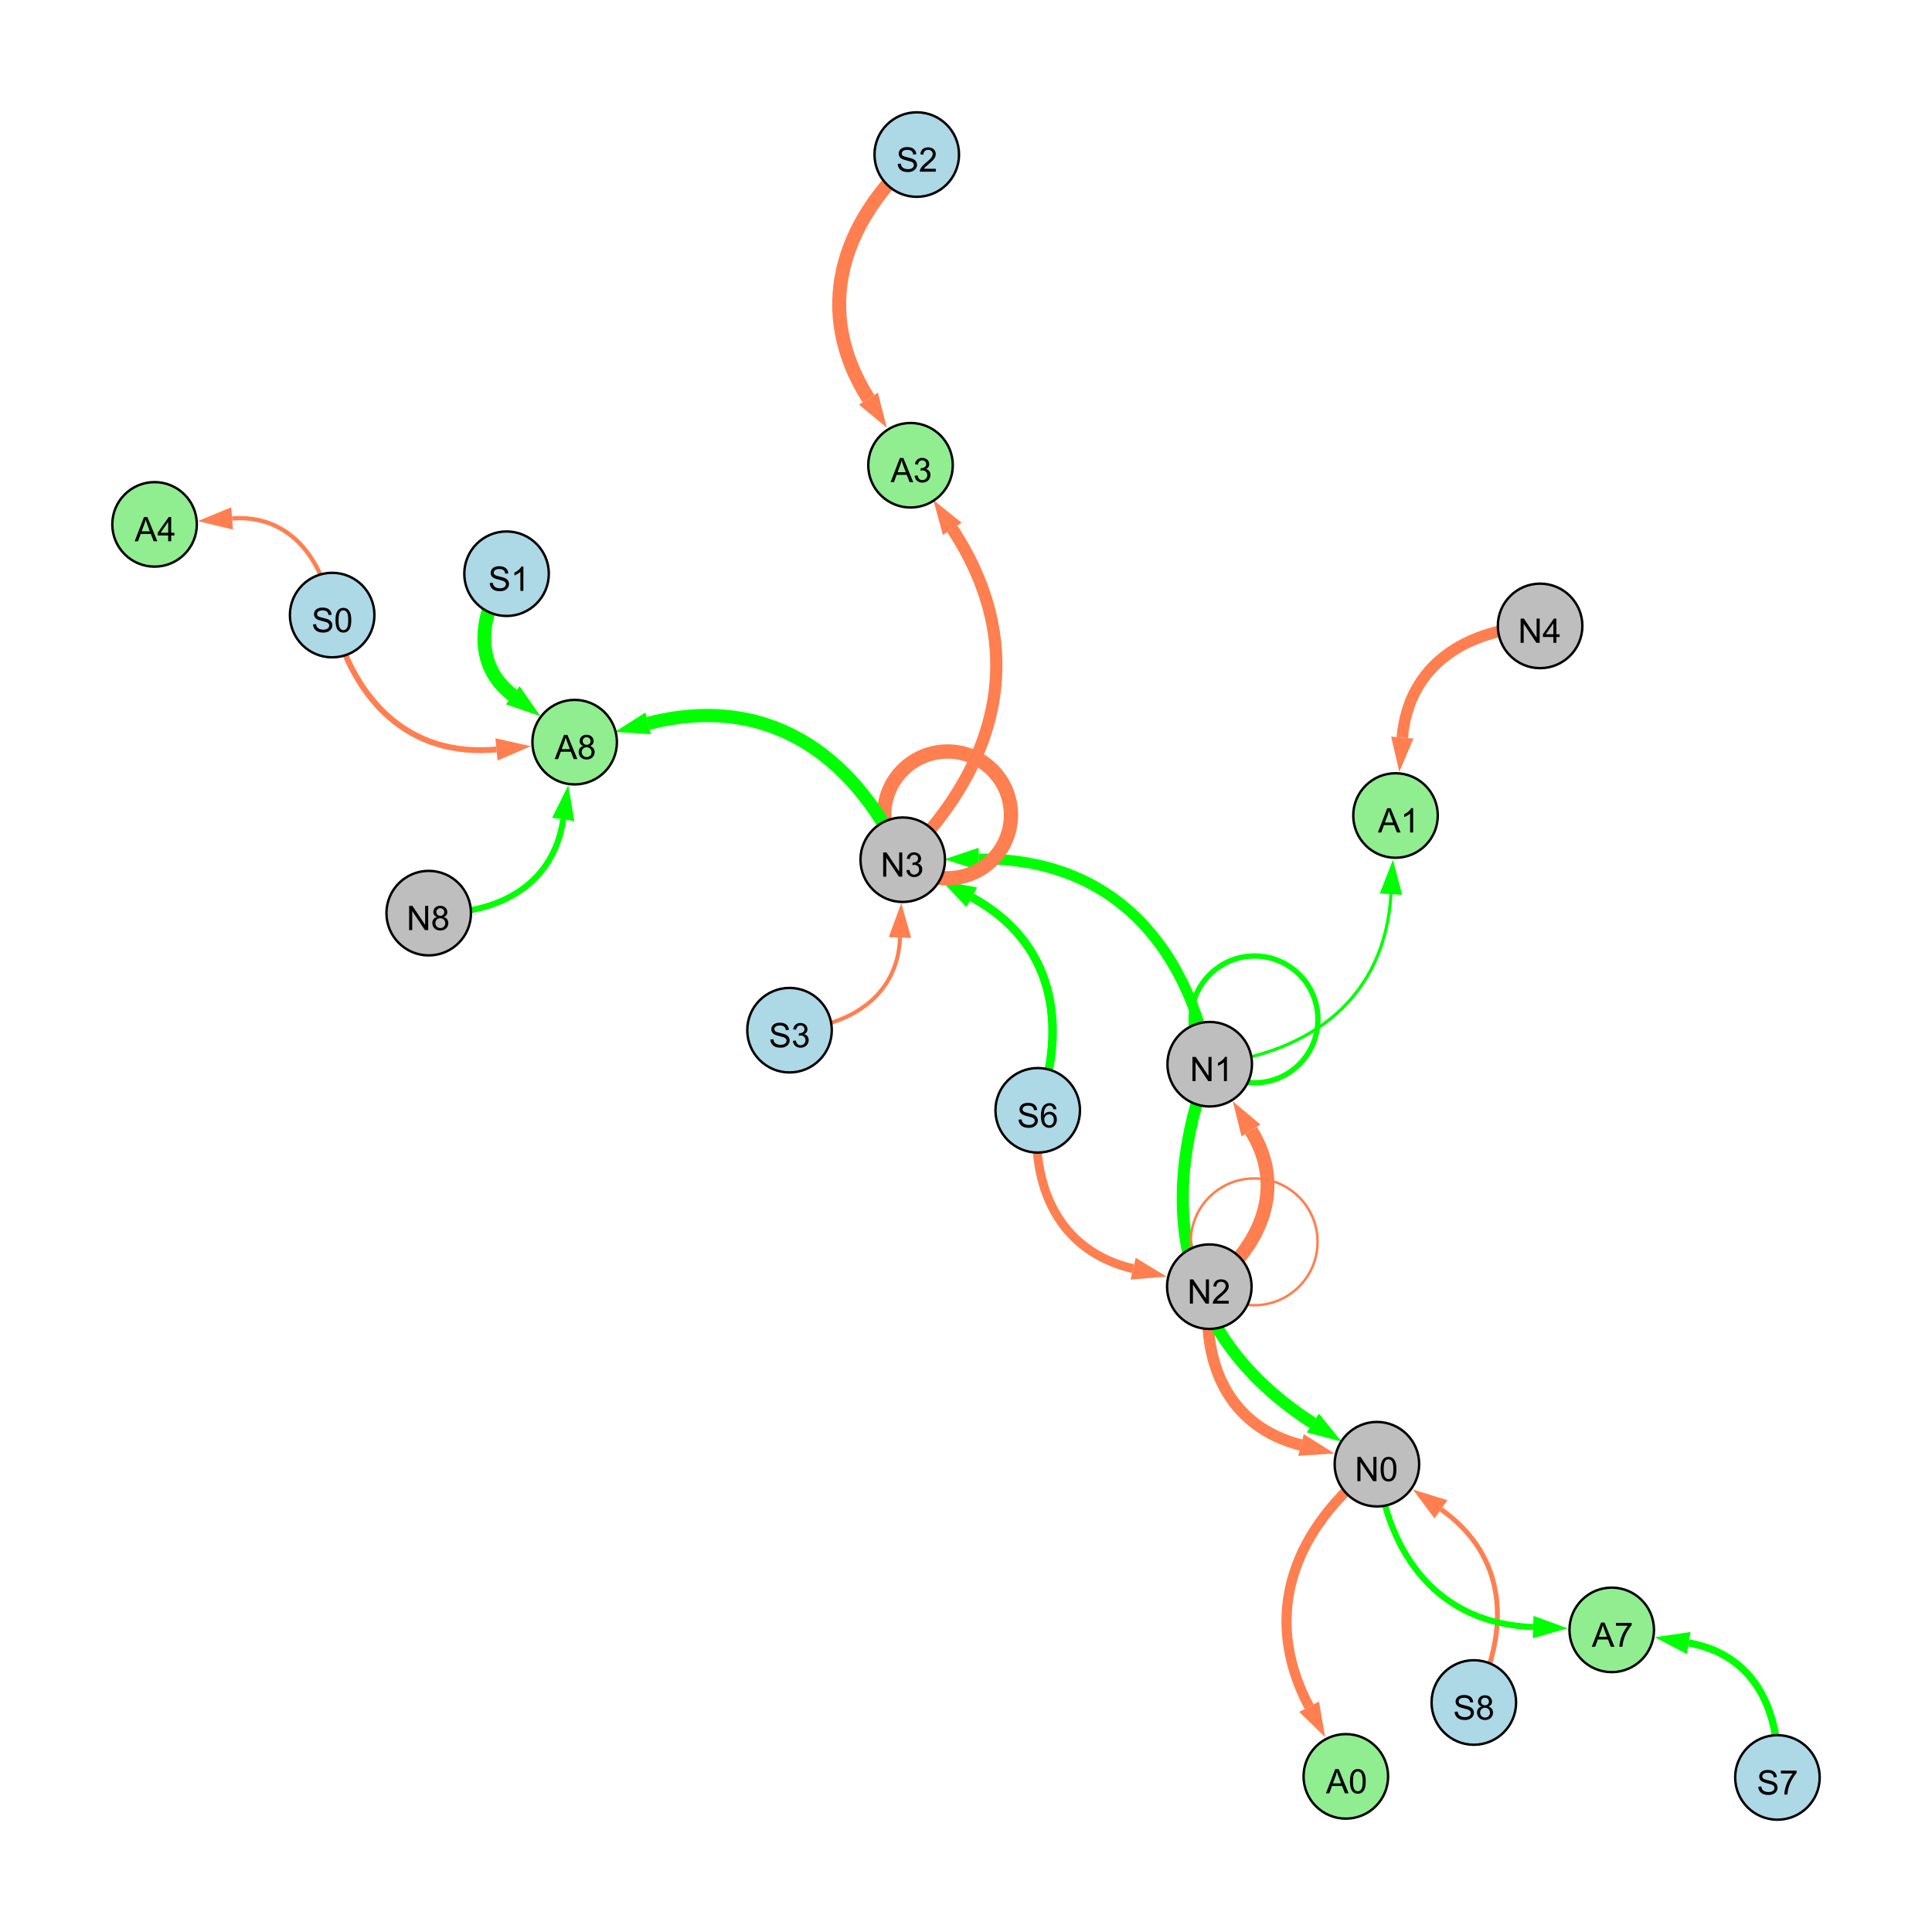 <?xml version="1.0" encoding="UTF-8"?>
<svg xmlns="http://www.w3.org/2000/svg" xmlns:xlink="http://www.w3.org/1999/xlink" width="800" height="800" viewBox="0 0 800 800">
<defs>
<g>
<g id="glyph-0-0">
<path d="M 0.629 -3.219 L 1.879 -3.328 C 1.938 -2.828 2.078 -2.418 2.293 -2.094 C 2.512 -1.773 2.848 -1.516 3.301 -1.316 C 3.758 -1.117 4.27 -1.02 4.84 -1.02 C 5.344 -1.02 5.793 -1.094 6.18 -1.242 C 6.566 -1.395 6.855 -1.602 7.043 -1.863 C 7.234 -2.125 7.328 -2.41 7.328 -2.719 C 7.328 -3.035 7.238 -3.309 7.055 -3.543 C 6.871 -3.777 6.57 -3.977 6.152 -4.137 C 5.883 -4.242 5.289 -4.402 4.367 -4.625 C 3.449 -4.844 2.805 -5.055 2.434 -5.25 C 1.953 -5.5 1.598 -5.812 1.363 -6.184 C 1.129 -6.555 1.012 -6.969 1.012 -7.43 C 1.012 -7.938 1.156 -8.41 1.441 -8.848 C 1.73 -9.289 2.148 -9.621 2.699 -9.852 C 3.25 -10.078 3.863 -10.191 4.539 -10.191 C 5.281 -10.191 5.938 -10.074 6.504 -9.832 C 7.07 -9.594 7.508 -9.242 7.812 -8.777 C 8.117 -8.312 8.281 -7.785 8.305 -7.199 L 7.035 -7.102 C 6.965 -7.734 6.734 -8.215 6.34 -8.539 C 5.945 -8.863 5.363 -9.023 4.594 -9.023 C 3.793 -9.023 3.207 -8.875 2.84 -8.582 C 2.473 -8.289 2.289 -7.934 2.289 -7.52 C 2.289 -7.16 2.422 -6.863 2.68 -6.633 C 2.934 -6.398 3.602 -6.16 4.68 -5.918 C 5.758 -5.672 6.496 -5.461 6.898 -5.277 C 7.48 -5.008 7.91 -4.668 8.188 -4.254 C 8.469 -3.844 8.605 -3.367 8.605 -2.828 C 8.605 -2.297 8.453 -1.793 8.148 -1.324 C 7.844 -0.852 7.406 -0.484 6.832 -0.223 C 6.262 0.039 5.617 0.172 4.902 0.172 C 3.996 0.172 3.234 0.039 2.621 -0.227 C 2.008 -0.488 1.527 -0.887 1.18 -1.418 C 0.832 -1.949 0.648 -2.551 0.629 -3.219 Z M 0.629 -3.219 "/>
</g>
<g id="glyph-0-1">
<path d="M 6.965 -7.566 L 5.742 -7.473 C 5.633 -7.953 5.477 -8.305 5.277 -8.523 C 4.945 -8.875 4.535 -9.051 4.047 -9.051 C 3.656 -9.051 3.312 -8.941 3.016 -8.723 C 2.629 -8.441 2.32 -8.027 2.098 -7.484 C 1.875 -6.941 1.758 -6.172 1.75 -5.168 C 2.047 -5.617 2.41 -5.953 2.836 -6.172 C 3.266 -6.391 3.715 -6.5 4.184 -6.5 C 5.004 -6.5 5.703 -6.199 6.277 -5.594 C 6.855 -4.992 7.145 -4.211 7.145 -3.254 C 7.145 -2.625 7.008 -2.039 6.738 -1.5 C 6.465 -0.961 6.094 -0.547 5.617 -0.258 C 5.145 0.027 4.609 0.172 4.008 0.172 C 2.98 0.172 2.145 -0.207 1.496 -0.961 C 0.852 -1.715 0.527 -2.957 0.527 -4.688 C 0.527 -6.625 0.883 -8.035 1.602 -8.914 C 2.223 -9.68 3.066 -10.062 4.121 -10.062 C 4.91 -10.062 5.555 -9.84 6.059 -9.398 C 6.562 -8.957 6.867 -8.348 6.965 -7.566 M 1.941 -3.246 C 1.941 -2.824 2.031 -2.418 2.211 -2.031 C 2.391 -1.645 2.645 -1.348 2.969 -1.145 C 3.289 -0.941 3.629 -0.84 3.984 -0.84 C 4.504 -0.84 4.953 -1.051 5.324 -1.469 C 5.699 -1.891 5.887 -2.457 5.887 -3.18 C 5.887 -3.871 5.699 -4.418 5.332 -4.816 C 4.961 -5.215 4.5 -5.414 3.938 -5.414 C 3.383 -5.414 2.91 -5.215 2.523 -4.816 C 2.137 -4.418 1.941 -3.895 1.941 -3.246 Z M 1.941 -3.246 "/>
</g>
<g id="glyph-0-2">
<path d="M 1.066 0 L 1.066 -10.023 L 2.426 -10.023 L 7.691 -2.152 L 7.691 -10.023 L 8.961 -10.023 L 8.961 0 L 7.602 0 L 2.336 -7.875 L 2.336 0 Z M 1.066 0 "/>
</g>
<g id="glyph-0-3">
<path d="M 7.047 -1.184 L 7.047 0 L 0.422 0 C 0.414 -0.297 0.461 -0.582 0.566 -0.855 C 0.734 -1.305 1.008 -1.75 1.379 -2.188 C 1.75 -2.625 2.285 -3.133 2.988 -3.703 C 4.078 -4.598 4.812 -5.305 5.195 -5.828 C 5.578 -6.348 5.77 -6.844 5.77 -7.309 C 5.77 -7.797 5.594 -8.207 5.246 -8.543 C 4.898 -8.875 4.445 -9.043 3.883 -9.043 C 3.289 -9.043 2.816 -8.867 2.461 -8.512 C 2.105 -8.156 1.926 -7.664 1.922 -7.035 L 0.656 -7.164 C 0.742 -8.109 1.07 -8.828 1.633 -9.32 C 2.199 -9.816 2.957 -10.062 3.91 -10.062 C 4.871 -10.062 5.633 -9.797 6.195 -9.262 C 6.754 -8.73 7.035 -8.07 7.035 -7.281 C 7.035 -6.879 6.953 -6.484 6.789 -6.098 C 6.625 -5.711 6.352 -5.301 5.973 -4.875 C 5.59 -4.445 4.957 -3.859 4.074 -3.109 C 3.336 -2.492 2.863 -2.07 2.652 -1.848 C 2.441 -1.629 2.27 -1.406 2.133 -1.184 Z M 7.047 -1.184 "/>
</g>
<g id="glyph-0-4">
<path d="M 0.582 -4.941 C 0.582 -6.129 0.703 -7.082 0.945 -7.805 C 1.191 -8.527 1.555 -9.082 2.035 -9.477 C 2.516 -9.867 3.121 -10.062 3.848 -10.062 C 4.387 -10.062 4.859 -9.953 5.266 -9.738 C 5.668 -9.52 6.004 -9.211 6.27 -8.801 C 6.531 -8.395 6.738 -7.898 6.891 -7.312 C 7.039 -6.727 7.117 -5.938 7.117 -4.941 C 7.117 -3.766 6.996 -2.816 6.754 -2.094 C 6.512 -1.371 6.152 -0.816 5.672 -0.422 C 5.191 -0.027 4.582 0.172 3.848 0.172 C 2.883 0.172 2.125 -0.176 1.57 -0.867 C 0.91 -1.703 0.582 -3.059 0.582 -4.941 M 1.844 -4.941 C 1.844 -3.297 2.039 -2.203 2.422 -1.656 C 2.809 -1.113 3.285 -0.84 3.848 -0.84 C 4.414 -0.84 4.891 -1.113 5.273 -1.66 C 5.66 -2.207 5.852 -3.301 5.852 -4.941 C 5.852 -6.594 5.66 -7.688 5.273 -8.23 C 4.891 -8.773 4.41 -9.043 3.836 -9.043 C 3.27 -9.043 2.82 -8.805 2.48 -8.328 C 2.059 -7.715 1.844 -6.586 1.844 -4.941 Z M 1.844 -4.941 "/>
</g>
<g id="glyph-0-5">
<path d="M 5.215 0 L 3.984 0 L 3.984 -7.84 C 3.688 -7.559 3.301 -7.277 2.82 -6.992 C 2.34 -6.711 1.906 -6.5 1.523 -6.359 L 1.523 -7.547 C 2.211 -7.871 2.812 -8.262 3.328 -8.723 C 3.844 -9.184 4.207 -9.629 4.422 -10.062 L 5.215 -10.062 Z M 5.215 0 "/>
</g>
<g id="glyph-0-6">
<path d="M 0.586 -2.645 L 1.82 -2.809 C 1.961 -2.113 2.199 -1.609 2.539 -1.301 C 2.879 -0.996 3.293 -0.84 3.781 -0.84 C 4.359 -0.84 4.848 -1.043 5.246 -1.441 C 5.645 -1.844 5.844 -2.34 5.844 -2.934 C 5.844 -3.496 5.66 -3.965 5.289 -4.332 C 4.922 -4.699 4.453 -4.883 3.883 -4.883 C 3.648 -4.883 3.359 -4.836 3.016 -4.742 L 3.152 -5.824 C 3.234 -5.816 3.301 -5.812 3.352 -5.812 C 3.875 -5.812 4.344 -5.945 4.766 -6.219 C 5.184 -6.492 5.395 -6.914 5.395 -7.484 C 5.395 -7.938 5.242 -8.309 4.938 -8.605 C 4.629 -8.902 4.234 -9.051 3.754 -9.051 C 3.273 -9.051 2.875 -8.898 2.555 -8.602 C 2.238 -8.297 2.031 -7.848 1.941 -7.246 L 0.711 -7.465 C 0.859 -8.289 1.203 -8.93 1.734 -9.383 C 2.27 -9.836 2.934 -10.062 3.727 -10.062 C 4.273 -10.062 4.777 -9.945 5.234 -9.711 C 5.695 -9.477 6.047 -9.156 6.293 -8.75 C 6.535 -8.344 6.656 -7.914 6.656 -7.457 C 6.656 -7.023 6.543 -6.629 6.309 -6.273 C 6.078 -5.918 5.734 -5.637 5.277 -5.43 C 5.871 -5.289 6.328 -5.008 6.656 -4.578 C 6.984 -4.145 7.148 -3.605 7.148 -2.961 C 7.148 -2.086 6.832 -1.344 6.195 -0.734 C 5.555 -0.125 4.75 0.18 3.773 0.18 C 2.895 0.18 2.164 -0.086 1.582 -0.609 C 1 -1.133 0.672 -1.812 0.586 -2.645 Z M 0.586 -2.645 "/>
</g>
<g id="glyph-0-7">
<path d="M 2.477 -5.434 C 1.965 -5.621 1.586 -5.887 1.34 -6.234 C 1.094 -6.582 0.969 -6.996 0.969 -7.477 C 0.969 -8.207 1.234 -8.82 1.758 -9.316 C 2.281 -9.812 2.977 -10.062 3.848 -10.062 C 4.723 -10.062 5.43 -9.809 5.961 -9.301 C 6.492 -8.793 6.762 -8.172 6.762 -7.445 C 6.762 -6.98 6.641 -6.574 6.395 -6.23 C 6.152 -5.887 5.781 -5.621 5.285 -5.434 C 5.898 -5.234 6.367 -4.91 6.688 -4.465 C 7.012 -4.016 7.172 -3.484 7.172 -2.863 C 7.172 -2.008 6.867 -1.289 6.262 -0.703 C 5.656 -0.121 4.859 0.172 3.867 0.172 C 2.879 0.172 2.082 -0.121 1.477 -0.707 C 0.871 -1.293 0.566 -2.023 0.566 -2.898 C 0.566 -3.551 0.734 -4.098 1.062 -4.535 C 1.395 -4.977 1.863 -5.273 2.477 -5.434 M 2.227 -7.52 C 2.227 -7.047 2.383 -6.656 2.688 -6.359 C 2.992 -6.055 3.387 -5.906 3.875 -5.906 C 4.352 -5.906 4.738 -6.055 5.043 -6.355 C 5.344 -6.652 5.496 -7.02 5.496 -7.453 C 5.496 -7.902 5.34 -8.281 5.027 -8.59 C 4.715 -8.898 4.328 -9.051 3.863 -9.051 C 3.395 -9.051 3.004 -8.898 2.695 -8.602 C 2.383 -8.297 2.227 -7.938 2.227 -7.52 M 1.832 -2.891 C 1.832 -2.539 1.914 -2.203 2.082 -1.875 C 2.246 -1.547 2.496 -1.289 2.824 -1.109 C 3.152 -0.93 3.504 -0.84 3.883 -0.84 C 4.469 -0.84 4.957 -1.031 5.34 -1.406 C 5.723 -1.785 5.914 -2.266 5.914 -2.852 C 5.914 -3.441 5.715 -3.934 5.32 -4.32 C 4.926 -4.707 4.434 -4.902 3.844 -4.902 C 3.262 -4.902 2.785 -4.711 2.402 -4.328 C 2.023 -3.945 1.832 -3.465 1.832 -2.891 Z M 1.832 -2.891 "/>
</g>
<g id="glyph-0-8">
<path d="M -0.02 0 L 3.828 -10.023 L 5.258 -10.023 L 9.359 0 L 7.848 0 L 6.68 -3.035 L 2.488 -3.035 L 1.387 0 L -0.02 0 M 2.871 -4.117 L 6.27 -4.117 L 5.223 -6.891 C 4.902 -7.734 4.668 -8.426 4.512 -8.969 C 4.383 -8.328 4.203 -7.688 3.973 -7.055 Z M 2.871 -4.117 "/>
</g>
<g id="glyph-0-9">
<path d="M 4.523 0 L 4.523 -2.398 L 0.18 -2.398 L 0.18 -3.527 L 4.75 -10.023 L 5.758 -10.023 L 5.758 -3.527 L 7.109 -3.527 L 7.109 -2.398 L 5.758 -2.398 L 5.758 0 L 4.523 0 M 4.523 -3.527 L 4.523 -8.047 L 1.387 -3.527 Z M 4.523 -3.527 "/>
</g>
<g id="glyph-0-10">
<path d="M 0.664 -8.711 L 0.664 -9.891 L 7.148 -9.891 L 7.148 -8.934 C 6.512 -8.254 5.879 -7.352 5.254 -6.227 C 4.625 -5.102 4.141 -3.945 3.801 -2.754 C 3.555 -1.918 3.398 -0.996 3.328 0 L 2.062 0 C 2.078 -0.789 2.234 -1.742 2.531 -2.859 C 2.824 -3.973 3.25 -5.051 3.805 -6.086 C 4.359 -7.125 4.945 -8 5.57 -8.711 Z M 0.664 -8.711 "/>
</g>
</g>
</defs>
<rect x="-80" y="-80" width="960" height="960" fill="rgb(100%, 100%, 100%)" fill-opacity="1"/>
<path fill="none" stroke-width="3.707" stroke-linecap="butt" stroke-linejoin="miter" stroke="rgb(100%, 49.804%, 31.373%)" stroke-opacity="1" stroke-miterlimit="10" d="M 429.699 459.758 C 426.469 491.492 438.516 518.102 469.199 525.34 "/>
<path fill-rule="nonzero" fill="rgb(100%, 49.804%, 31.373%)" fill-opacity="1" d="M 483.082 528.617 L 468.133 529.852 L 470.262 520.828 L 483.082 528.617 "/>
<path fill="none" stroke-width="4.771" stroke-linecap="butt" stroke-linejoin="miter" stroke="rgb(100%, 49.804%, 31.373%)" stroke-opacity="1" stroke-miterlimit="10" d="M 500.754 532.785 C 497.016 564.133 508.477 590.715 538.719 598.355 "/>
<path fill-rule="nonzero" fill="rgb(100%, 49.804%, 31.373%)" fill-opacity="1" d="M 552.551 601.848 L 537.582 602.848 L 539.855 593.859 L 552.551 601.848 "/>
<path fill="none" stroke-width="5.008" stroke-linecap="butt" stroke-linejoin="miter" stroke="rgb(0%, 100%, 0%)" stroke-opacity="1" stroke-miterlimit="10" d="M 500.914 440.668 C 477.992 500.867 489.543 554.574 543.598 589.258 "/>
<path fill-rule="nonzero" fill="rgb(0%, 100%, 0%)" fill-opacity="1" d="M 555.605 596.961 L 541.094 593.16 L 546.102 585.355 L 555.605 596.961 "/>
<path fill="none" stroke-width="5.736" stroke-linecap="butt" stroke-linejoin="miter" stroke="rgb(100%, 49.804%, 31.373%)" stroke-opacity="1" stroke-miterlimit="10" d="M 500.754 532.785 C 522.676 515.539 532.531 491.422 518.004 468.105 "/>
<path fill-rule="nonzero" fill="rgb(100%, 49.804%, 31.373%)" fill-opacity="1" d="M 510.461 455.996 L 521.938 465.652 L 514.07 470.555 L 510.461 455.996 "/>
<path fill="none" stroke-width="4.437" stroke-linecap="butt" stroke-linejoin="miter" stroke="rgb(0%, 100%, 0%)" stroke-opacity="1" stroke-miterlimit="10" d="M 500.914 440.668 C 490.273 388.426 458.344 355.172 405.262 355.684 "/>
<path fill-rule="nonzero" fill="rgb(0%, 100%, 0%)" fill-opacity="1" d="M 391 355.82 L 405.219 351.047 L 405.309 360.32 L 391 355.82 "/>
<path fill="none" stroke-width="3.54" stroke-linecap="butt" stroke-linejoin="miter" stroke="rgb(0%, 100%, 0%)" stroke-opacity="1" stroke-miterlimit="10" d="M 429.699 459.758 C 442.648 423.527 435.906 389.793 402.391 371.551 "/>
<path fill-rule="nonzero" fill="rgb(0%, 100%, 0%)" fill-opacity="1" d="M 389.863 364.73 L 404.609 367.48 L 400.176 375.621 L 389.863 364.73 "/>
<path fill="none" stroke-width="5.932" stroke-linecap="butt" stroke-linejoin="miter" stroke="rgb(100%, 49.804%, 31.373%)" stroke-opacity="1" stroke-miterlimit="10" d="M 418.613 337.426 C 418.613 351.922 406.863 363.676 392.363 363.676 C 377.867 363.676 366.113 351.922 366.113 337.426 C 366.113 322.926 377.867 311.176 392.363 311.176 C 406.863 311.176 418.613 322.926 418.613 337.426 "/>
<path fill="none" stroke-width="1.647" stroke-linecap="butt" stroke-linejoin="miter" stroke="rgb(100%, 49.804%, 31.373%)" stroke-opacity="1" stroke-miterlimit="10" d="M 326.926 426.578 C 351.766 425.223 371.809 412.602 372.668 388.203 "/>
<path fill-rule="nonzero" fill="rgb(100%, 49.804%, 31.373%)" fill-opacity="1" d="M 373.172 373.949 L 377.301 388.367 L 368.035 388.043 L 373.172 373.949 "/>
<path fill="none" stroke-width="2.027" stroke-linecap="butt" stroke-linejoin="miter" stroke="rgb(100%, 49.804%, 31.373%)" stroke-opacity="1" stroke-miterlimit="10" d="M 610.281 704.965 C 625.746 674.906 624.031 644.246 596.688 624.988 "/>
<path fill-rule="nonzero" fill="rgb(100%, 49.804%, 31.373%)" fill-opacity="1" d="M 585.027 616.773 L 599.359 621.199 L 594.02 628.777 L 585.027 616.773 "/>
<path fill="none" stroke-width="1.035" stroke-linecap="butt" stroke-linejoin="miter" stroke="rgb(100%, 49.804%, 31.373%)" stroke-opacity="1" stroke-miterlimit="10" d="M 545.566 514.223 C 545.566 528.723 533.812 540.473 519.316 540.473 C 504.82 540.473 493.066 528.723 493.066 514.223 C 493.066 499.727 504.82 487.973 519.316 487.973 C 533.812 487.973 545.566 499.727 545.566 514.223 "/>
<path fill="none" stroke-width="2.207" stroke-linecap="butt" stroke-linejoin="miter" stroke="rgb(0%, 100%, 0%)" stroke-opacity="1" stroke-miterlimit="10" d="M 545.723 422.105 C 545.723 436.602 533.973 448.355 519.473 448.355 C 504.977 448.355 493.223 436.602 493.223 422.105 C 493.223 407.605 504.977 395.855 519.473 395.855 C 533.973 395.855 545.723 407.605 545.723 422.105 "/>
<path fill="none" stroke-width="2.414" stroke-linecap="butt" stroke-linejoin="miter" stroke="rgb(100%, 49.804%, 31.373%)" stroke-opacity="1" stroke-miterlimit="10" d="M 137.543 254.688 C 146.312 290.238 169.445 313.68 205.574 310.32 "/>
<path fill-rule="nonzero" fill="rgb(100%, 49.804%, 31.373%)" fill-opacity="1" d="M 219.777 308.996 L 206.004 314.934 L 205.145 305.703 L 219.777 308.996 "/>
<path fill="none" stroke-width="4.768" stroke-linecap="butt" stroke-linejoin="miter" stroke="rgb(100%, 49.804%, 31.373%)" stroke-opacity="1" stroke-miterlimit="10" d="M 637.727 259.172 C 607.145 260.316 583.273 275.309 580.656 305.41 "/>
<path fill-rule="nonzero" fill="rgb(100%, 49.804%, 31.373%)" fill-opacity="1" d="M 579.422 319.625 L 576.039 305.012 L 585.277 305.812 L 579.422 319.625 "/>
<path fill="none" stroke-width="3.018" stroke-linecap="butt" stroke-linejoin="miter" stroke="rgb(0%, 100%, 0%)" stroke-opacity="1" stroke-miterlimit="10" d="M 736 736 C 737.664 708.254 726.227 684.934 699.242 680.332 "/>
<path fill-rule="nonzero" fill="rgb(0%, 100%, 0%)" fill-opacity="1" d="M 685.18 677.934 L 700.023 675.766 L 698.465 684.902 L 685.18 677.934 "/>
<path fill="none" stroke-width="1.758" stroke-linecap="butt" stroke-linejoin="miter" stroke="rgb(100%, 49.804%, 31.373%)" stroke-opacity="1" stroke-miterlimit="10" d="M 137.543 254.688 C 133.738 230.992 119.562 212.887 96.117 214.676 "/>
<path fill-rule="nonzero" fill="rgb(100%, 49.804%, 31.373%)" fill-opacity="1" d="M 81.891 215.766 L 95.762 210.055 L 96.469 219.297 L 81.891 215.766 "/>
<path fill="none" stroke-width="2.563" stroke-linecap="butt" stroke-linejoin="miter" stroke="rgb(0%, 100%, 0%)" stroke-opacity="1" stroke-miterlimit="10" d="M 570.148 606.293 C 574.852 644.949 596.242 672.363 634.844 673.738 "/>
<path fill-rule="nonzero" fill="rgb(0%, 100%, 0%)" fill-opacity="1" d="M 649.102 674.25 L 634.68 678.371 L 635.008 669.105 L 649.102 674.25 "/>
<path fill="none" stroke-width="3.666" stroke-linecap="butt" stroke-linejoin="miter" stroke="rgb(100%, 49.804%, 31.373%)" stroke-opacity="1" stroke-miterlimit="10" d="M 209.754 237.562 C 198.031 255.004 196.039 275.57 212.359 287.93 "/>
<path fill-rule="nonzero" fill="rgb(100%, 49.804%, 31.373%)" fill-opacity="1" d="M 223.734 296.539 L 209.562 291.625 L 215.156 284.234 L 223.734 296.539 "/>
<path fill="none" stroke-width="1.3" stroke-linecap="butt" stroke-linejoin="miter" stroke="rgb(0%, 100%, 0%)" stroke-opacity="1" stroke-miterlimit="10" d="M 500.914 440.668 C 543.535 435.957 573.508 412.77 575.969 370.25 "/>
<path fill-rule="nonzero" fill="rgb(0%, 100%, 0%)" fill-opacity="1" d="M 576.793 356.008 L 580.594 370.516 L 571.34 369.98 L 576.793 356.008 "/>
<path fill="none" stroke-width="5.476" stroke-linecap="butt" stroke-linejoin="miter" stroke="rgb(0%, 100%, 0%)" stroke-opacity="1" stroke-miterlimit="10" d="M 373.805 355.988 C 352.785 310.812 316.434 287.23 268.402 299.52 "/>
<path fill-rule="nonzero" fill="rgb(0%, 100%, 0%)" fill-opacity="1" d="M 254.582 303.055 L 267.254 295.027 L 269.551 304.008 L 254.582 303.055 "/>
<path fill="none" stroke-width="5.78" stroke-linecap="butt" stroke-linejoin="miter" stroke="rgb(100%, 49.804%, 31.373%)" stroke-opacity="1" stroke-miterlimit="10" d="M 379.613 64 C 347.672 92.688 336.809 129.031 359.598 165.078 "/>
<path fill-rule="nonzero" fill="rgb(100%, 49.804%, 31.373%)" fill-opacity="1" d="M 367.219 177.133 L 355.68 167.555 L 363.516 162.598 L 367.219 177.133 "/>
<path fill="none" stroke-width="5.063" stroke-linecap="butt" stroke-linejoin="miter" stroke="rgb(100%, 49.804%, 31.373%)" stroke-opacity="1" stroke-miterlimit="10" d="M 373.805 355.988 C 414.887 315.445 425.855 267.066 394.309 218.984 "/>
<path fill-rule="nonzero" fill="rgb(100%, 49.804%, 31.373%)" fill-opacity="1" d="M 386.48 207.055 L 398.184 216.441 L 390.434 221.527 L 386.48 207.055 "/>
<path fill="none" stroke-width="5.72" stroke-linecap="butt" stroke-linejoin="miter" stroke="rgb(0%, 100%, 0%)" stroke-opacity="1" stroke-miterlimit="10" d="M 209.754 237.562 C 198.031 255.004 196.039 275.57 212.359 287.93 "/>
<path fill-rule="nonzero" fill="rgb(0%, 100%, 0%)" fill-opacity="1" d="M 223.734 296.539 L 209.562 291.625 L 215.156 284.234 L 223.734 296.539 "/>
<path fill="none" stroke-width="2.509" stroke-linecap="butt" stroke-linejoin="miter" stroke="rgb(0%, 100%, 0%)" stroke-opacity="1" stroke-miterlimit="10" d="M 177.523 378.109 C 205.793 379.098 229.148 366.867 233.223 339.297 "/>
<path fill-rule="nonzero" fill="rgb(0%, 100%, 0%)" fill-opacity="1" d="M 235.309 325.184 L 237.809 339.973 L 228.641 338.617 L 235.309 325.184 "/>
<path fill="none" stroke-width="4.194" stroke-linecap="butt" stroke-linejoin="miter" stroke="rgb(100%, 49.804%, 31.373%)" stroke-opacity="1" stroke-miterlimit="10" d="M 570.148 606.293 C 535.684 632.738 521.93 668.523 542.059 706.699 "/>
<path fill-rule="nonzero" fill="rgb(100%, 49.804%, 31.373%)" fill-opacity="1" d="M 548.715 719.32 L 537.961 708.863 L 546.16 704.539 L 548.715 719.32 "/>
<path fill-rule="nonzero" fill="rgb(67.843%, 84.706%, 90.196%)" fill-opacity="1" stroke-width="1" stroke-linecap="butt" stroke-linejoin="miter" stroke="rgb(0%, 0%, 0%)" stroke-opacity="1" stroke-miterlimit="10" d="M 447.199 459.758 C 447.199 469.426 439.363 477.258 429.699 477.258 C 420.035 477.258 412.199 469.426 412.199 459.758 C 412.199 450.094 420.035 442.258 429.699 442.258 C 439.363 442.258 447.199 450.094 447.199 459.758 "/>
<path fill-rule="nonzero" fill="rgb(74.51%, 74.51%, 74.51%)" fill-opacity="1" stroke-width="1" stroke-linecap="butt" stroke-linejoin="miter" stroke="rgb(0%, 0%, 0%)" stroke-opacity="1" stroke-miterlimit="10" d="M 518.254 532.785 C 518.254 542.449 510.418 550.285 500.754 550.285 C 491.09 550.285 483.254 542.449 483.254 532.785 C 483.254 523.121 491.09 515.285 500.754 515.285 C 510.418 515.285 518.254 523.121 518.254 532.785 "/>
<path fill-rule="nonzero" fill="rgb(74.51%, 74.51%, 74.51%)" fill-opacity="1" stroke-width="1" stroke-linecap="butt" stroke-linejoin="miter" stroke="rgb(0%, 0%, 0%)" stroke-opacity="1" stroke-miterlimit="10" d="M 587.648 606.293 C 587.648 615.957 579.812 623.793 570.148 623.793 C 560.484 623.793 552.648 615.957 552.648 606.293 C 552.648 596.629 560.484 588.793 570.148 588.793 C 579.812 588.793 587.648 596.629 587.648 606.293 "/>
<path fill-rule="nonzero" fill="rgb(74.51%, 74.51%, 74.51%)" fill-opacity="1" stroke-width="1" stroke-linecap="butt" stroke-linejoin="miter" stroke="rgb(0%, 0%, 0%)" stroke-opacity="1" stroke-miterlimit="10" d="M 518.414 440.668 C 518.414 450.332 510.578 458.168 500.914 458.168 C 491.246 458.168 483.414 450.332 483.414 440.668 C 483.414 431 491.246 423.168 500.914 423.168 C 510.578 423.168 518.414 431 518.414 440.668 "/>
<path fill-rule="nonzero" fill="rgb(74.51%, 74.51%, 74.51%)" fill-opacity="1" stroke-width="1" stroke-linecap="butt" stroke-linejoin="miter" stroke="rgb(0%, 0%, 0%)" stroke-opacity="1" stroke-miterlimit="10" d="M 391.305 355.988 C 391.305 365.652 383.469 373.488 373.805 373.488 C 364.137 373.488 356.305 365.652 356.305 355.988 C 356.305 346.32 364.137 338.488 373.805 338.488 C 383.469 338.488 391.305 346.32 391.305 355.988 "/>
<path fill-rule="nonzero" fill="rgb(67.843%, 84.706%, 90.196%)" fill-opacity="1" stroke-width="1" stroke-linecap="butt" stroke-linejoin="miter" stroke="rgb(0%, 0%, 0%)" stroke-opacity="1" stroke-miterlimit="10" d="M 344.426 426.578 C 344.426 436.242 336.59 444.078 326.926 444.078 C 317.262 444.078 309.426 436.242 309.426 426.578 C 309.426 416.914 317.262 409.078 326.926 409.078 C 336.59 409.078 344.426 416.914 344.426 426.578 "/>
<path fill-rule="nonzero" fill="rgb(67.843%, 84.706%, 90.196%)" fill-opacity="1" stroke-width="1" stroke-linecap="butt" stroke-linejoin="miter" stroke="rgb(0%, 0%, 0%)" stroke-opacity="1" stroke-miterlimit="10" d="M 627.781 704.965 C 627.781 714.629 619.945 722.465 610.281 722.465 C 600.617 722.465 592.781 714.629 592.781 704.965 C 592.781 695.297 600.617 687.465 610.281 687.465 C 619.945 687.465 627.781 695.297 627.781 704.965 "/>
<path fill-rule="nonzero" fill="rgb(67.843%, 84.706%, 90.196%)" fill-opacity="1" stroke-width="1" stroke-linecap="butt" stroke-linejoin="miter" stroke="rgb(0%, 0%, 0%)" stroke-opacity="1" stroke-miterlimit="10" d="M 155.043 254.688 C 155.043 264.352 147.207 272.188 137.543 272.188 C 127.879 272.188 120.043 264.352 120.043 254.688 C 120.043 245.023 127.879 237.188 137.543 237.188 C 147.207 237.188 155.043 245.023 155.043 254.688 "/>
<path fill-rule="nonzero" fill="rgb(56.471%, 93.333%, 56.471%)" fill-opacity="1" stroke-width="1" stroke-linecap="butt" stroke-linejoin="miter" stroke="rgb(0%, 0%, 0%)" stroke-opacity="1" stroke-miterlimit="10" d="M 255.453 307.309 C 255.453 316.973 247.617 324.809 237.953 324.809 C 228.289 324.809 220.453 316.973 220.453 307.309 C 220.453 297.641 228.289 289.809 237.953 289.809 C 247.617 289.809 255.453 297.641 255.453 307.309 "/>
<path fill-rule="nonzero" fill="rgb(74.51%, 74.51%, 74.51%)" fill-opacity="1" stroke-width="1" stroke-linecap="butt" stroke-linejoin="miter" stroke="rgb(0%, 0%, 0%)" stroke-opacity="1" stroke-miterlimit="10" d="M 655.227 259.172 C 655.227 268.836 647.391 276.672 637.727 276.672 C 628.062 276.672 620.227 268.836 620.227 259.172 C 620.227 249.508 628.062 241.672 637.727 241.672 C 647.391 241.672 655.227 249.508 655.227 259.172 "/>
<path fill-rule="nonzero" fill="rgb(56.471%, 93.333%, 56.471%)" fill-opacity="1" stroke-width="1" stroke-linecap="butt" stroke-linejoin="miter" stroke="rgb(0%, 0%, 0%)" stroke-opacity="1" stroke-miterlimit="10" d="M 595.352 337.684 C 595.352 347.348 587.516 355.184 577.852 355.184 C 568.188 355.184 560.352 347.348 560.352 337.684 C 560.352 328.02 568.188 320.184 577.852 320.184 C 587.516 320.184 595.352 328.02 595.352 337.684 "/>
<path fill-rule="nonzero" fill="rgb(67.843%, 84.706%, 90.196%)" fill-opacity="1" stroke-width="1" stroke-linecap="butt" stroke-linejoin="miter" stroke="rgb(0%, 0%, 0%)" stroke-opacity="1" stroke-miterlimit="10" d="M 753.5 736 C 753.5 745.664 745.664 753.5 736 753.5 C 726.336 753.5 718.5 745.664 718.5 736 C 718.5 726.336 726.336 718.5 736 718.5 C 745.664 718.5 753.5 726.336 753.5 736 "/>
<path fill-rule="nonzero" fill="rgb(56.471%, 93.333%, 56.471%)" fill-opacity="1" stroke-width="1" stroke-linecap="butt" stroke-linejoin="miter" stroke="rgb(0%, 0%, 0%)" stroke-opacity="1" stroke-miterlimit="10" d="M 684.879 674.898 C 684.879 684.566 677.047 692.398 667.379 692.398 C 657.715 692.398 649.879 684.566 649.879 674.898 C 649.879 665.234 657.715 657.398 667.379 657.398 C 677.047 657.398 684.879 665.234 684.879 674.898 "/>
<path fill-rule="nonzero" fill="rgb(56.471%, 93.333%, 56.471%)" fill-opacity="1" stroke-width="1" stroke-linecap="butt" stroke-linejoin="miter" stroke="rgb(0%, 0%, 0%)" stroke-opacity="1" stroke-miterlimit="10" d="M 81.5 217.133 C 81.5 226.797 73.664 234.633 64 234.633 C 54.336 234.633 46.5 226.797 46.5 217.133 C 46.5 207.465 54.336 199.633 64 199.633 C 73.664 199.633 81.5 207.465 81.5 217.133 "/>
<path fill-rule="nonzero" fill="rgb(67.843%, 84.706%, 90.196%)" fill-opacity="1" stroke-width="1" stroke-linecap="butt" stroke-linejoin="miter" stroke="rgb(0%, 0%, 0%)" stroke-opacity="1" stroke-miterlimit="10" d="M 227.254 237.562 C 227.254 247.227 219.418 255.062 209.754 255.062 C 200.086 255.062 192.254 247.227 192.254 237.562 C 192.254 227.895 200.086 220.062 209.754 220.062 C 219.418 220.062 227.254 227.895 227.254 237.562 "/>
<path fill-rule="nonzero" fill="rgb(67.843%, 84.706%, 90.196%)" fill-opacity="1" stroke-width="1" stroke-linecap="butt" stroke-linejoin="miter" stroke="rgb(0%, 0%, 0%)" stroke-opacity="1" stroke-miterlimit="10" d="M 397.113 64 C 397.113 73.664 389.277 81.5 379.613 81.5 C 369.949 81.5 362.113 73.664 362.113 64 C 362.113 54.336 369.949 46.5 379.613 46.5 C 389.277 46.5 397.113 54.336 397.113 64 "/>
<path fill-rule="nonzero" fill="rgb(56.471%, 93.333%, 56.471%)" fill-opacity="1" stroke-width="1" stroke-linecap="butt" stroke-linejoin="miter" stroke="rgb(0%, 0%, 0%)" stroke-opacity="1" stroke-miterlimit="10" d="M 394.527 192.648 C 394.527 202.312 386.691 210.148 377.027 210.148 C 367.363 210.148 359.527 202.312 359.527 192.648 C 359.527 182.98 367.363 175.148 377.027 175.148 C 386.691 175.148 394.527 182.98 394.527 192.648 "/>
<path fill-rule="nonzero" fill="rgb(74.51%, 74.51%, 74.51%)" fill-opacity="1" stroke-width="1" stroke-linecap="butt" stroke-linejoin="miter" stroke="rgb(0%, 0%, 0%)" stroke-opacity="1" stroke-miterlimit="10" d="M 195.023 378.109 C 195.023 387.773 187.188 395.609 177.523 395.609 C 167.855 395.609 160.023 387.773 160.023 378.109 C 160.023 368.445 167.855 360.609 177.523 360.609 C 187.188 360.609 195.023 368.445 195.023 378.109 "/>
<path fill-rule="nonzero" fill="rgb(56.471%, 93.333%, 56.471%)" fill-opacity="1" stroke-width="1" stroke-linecap="butt" stroke-linejoin="miter" stroke="rgb(0%, 0%, 0%)" stroke-opacity="1" stroke-miterlimit="10" d="M 574.777 735.559 C 574.777 745.223 566.941 753.059 557.277 753.059 C 547.613 753.059 539.777 745.223 539.777 735.559 C 539.777 725.895 547.613 718.059 557.277 718.059 C 566.941 718.059 574.777 725.895 574.777 735.559 "/>
<g fill="rgb(0%, 0%, 0%)" fill-opacity="1">
<use xlink:href="#glyph-0-0" x="421.145" y="466.84"/>
<use xlink:href="#glyph-0-1" x="430.482" y="466.84"/>
</g>
<g fill="rgb(0%, 0%, 0%)" fill-opacity="1">
<use xlink:href="#glyph-0-2" x="491.641" y="539.801"/>
<use xlink:href="#glyph-0-3" x="501.751" y="539.801"/>
</g>
<g fill="rgb(0%, 0%, 0%)" fill-opacity="1">
<use xlink:href="#glyph-0-2" x="561" y="613.309"/>
<use xlink:href="#glyph-0-4" x="571.11" y="613.309"/>
</g>
<g fill="rgb(0%, 0%, 0%)" fill-opacity="1">
<use xlink:href="#glyph-0-2" x="492.715" y="447.68"/>
<use xlink:href="#glyph-0-5" x="502.825" y="447.68"/>
</g>
<g fill="rgb(0%, 0%, 0%)" fill-opacity="1">
<use xlink:href="#glyph-0-2" x="364.641" y="363"/>
<use xlink:href="#glyph-0-6" x="374.751" y="363"/>
</g>
<g fill="rgb(0%, 0%, 0%)" fill-opacity="1">
<use xlink:href="#glyph-0-0" x="318.367" y="433.656"/>
<use xlink:href="#glyph-0-6" x="327.705" y="433.656"/>
</g>
<g fill="rgb(0%, 0%, 0%)" fill-opacity="1">
<use xlink:href="#glyph-0-0" x="601.711" y="712.043"/>
<use xlink:href="#glyph-0-7" x="611.049" y="712.043"/>
</g>
<g fill="rgb(0%, 0%, 0%)" fill-opacity="1">
<use xlink:href="#glyph-0-0" x="129" y="261.766"/>
<use xlink:href="#glyph-0-4" x="138.338" y="261.766"/>
</g>
<g fill="rgb(0%, 0%, 0%)" fill-opacity="1">
<use xlink:href="#glyph-0-8" x="229.707" y="314.32"/>
<use xlink:href="#glyph-0-7" x="239.045" y="314.32"/>
</g>
<g fill="rgb(0%, 0%, 0%)" fill-opacity="1">
<use xlink:href="#glyph-0-2" x="628.586" y="266.168"/>
<use xlink:href="#glyph-0-9" x="638.696" y="266.168"/>
</g>
<g fill="rgb(0%, 0%, 0%)" fill-opacity="1">
<use xlink:href="#glyph-0-8" x="570.586" y="344.699"/>
<use xlink:href="#glyph-0-5" x="579.924" y="344.699"/>
</g>
<g fill="rgb(0%, 0%, 0%)" fill-opacity="1">
<use xlink:href="#glyph-0-0" x="727.441" y="743.078"/>
<use xlink:href="#glyph-0-10" x="736.779" y="743.078"/>
</g>
<g fill="rgb(0%, 0%, 0%)" fill-opacity="1">
<use xlink:href="#glyph-0-8" x="659.148" y="681.895"/>
<use xlink:href="#glyph-0-10" x="668.486" y="681.895"/>
</g>
<g fill="rgb(0%, 0%, 0%)" fill-opacity="1">
<use xlink:href="#glyph-0-8" x="55.785" y="224.125"/>
<use xlink:href="#glyph-0-9" x="65.123" y="224.125"/>
</g>
<g fill="rgb(0%, 0%, 0%)" fill-opacity="1">
<use xlink:href="#glyph-0-0" x="202.16" y="244.641"/>
<use xlink:href="#glyph-0-5" x="211.498" y="244.641"/>
</g>
<g fill="rgb(0%, 0%, 0%)" fill-opacity="1">
<use xlink:href="#glyph-0-0" x="371.105" y="71.078"/>
<use xlink:href="#glyph-0-3" x="380.443" y="71.078"/>
</g>
<g fill="rgb(0%, 0%, 0%)" fill-opacity="1">
<use xlink:href="#glyph-0-8" x="368.793" y="199.66"/>
<use xlink:href="#glyph-0-6" x="378.131" y="199.66"/>
</g>
<g fill="rgb(0%, 0%, 0%)" fill-opacity="1">
<use xlink:href="#glyph-0-2" x="168.348" y="385.125"/>
<use xlink:href="#glyph-0-7" x="178.458" y="385.125"/>
</g>
<g fill="rgb(0%, 0%, 0%)" fill-opacity="1">
<use xlink:href="#glyph-0-8" x="549.062" y="742.574"/>
<use xlink:href="#glyph-0-4" x="558.4" y="742.574"/>
</g>
</svg>
